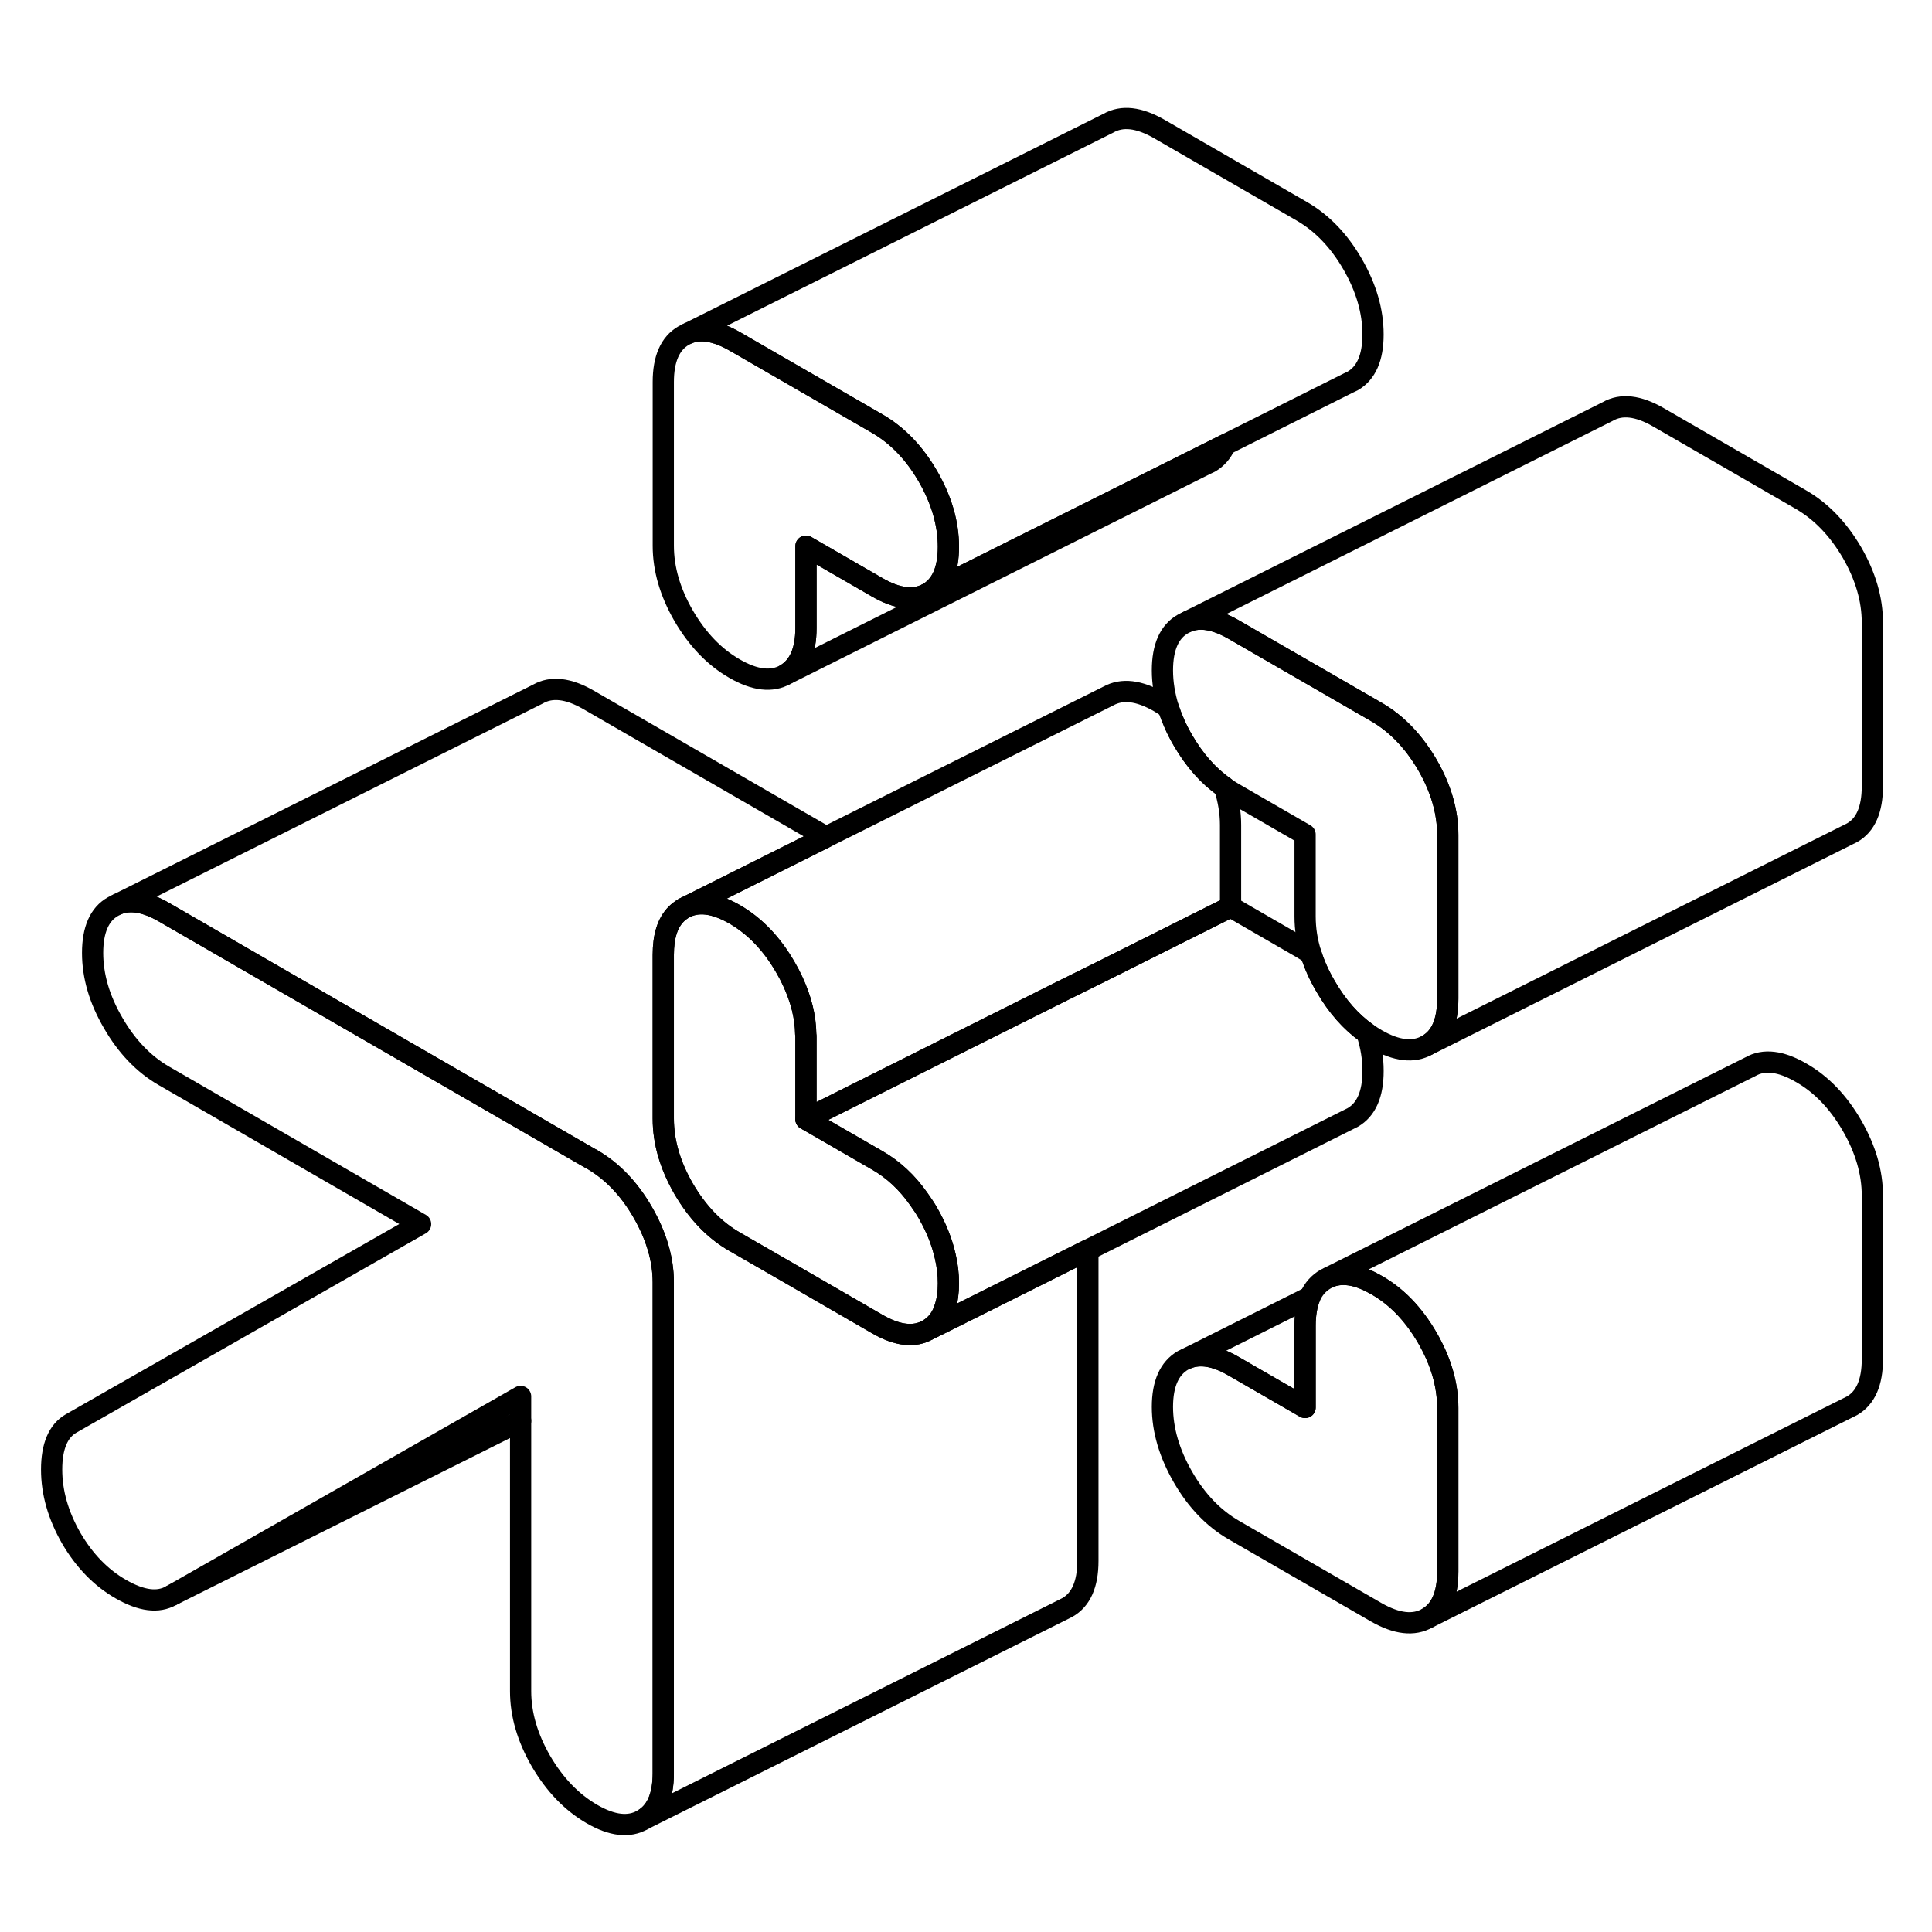 <svg width="48" height="48" viewBox="0 0 91 85" fill="none" xmlns="http://www.w3.org/2000/svg" stroke-width="1px"
     stroke-linecap="round" stroke-linejoin="round">
    <path d="M44.672 22.755C44.672 23.845 44.352 24.575 43.712 24.945C43.072 25.305 42.272 25.215 41.322 24.665L37.962 22.725V26.585C37.962 27.675 37.632 28.405 36.992 28.775C36.352 29.135 35.552 29.045 34.602 28.495C33.642 27.945 32.852 27.115 32.202 26.005C31.562 24.895 31.242 23.795 31.242 22.705V14.995C31.242 13.905 31.562 13.175 32.202 12.805L32.402 12.705C33.012 12.455 33.742 12.585 34.602 13.075L41.322 16.955C42.272 17.505 43.072 18.335 43.712 19.445C44.352 20.555 44.672 21.655 44.672 22.755Z" stroke="currentColor" stroke-linejoin="round"/>
    <path d="M68.192 63.316V71.025C68.192 72.115 67.872 72.846 67.232 73.216C66.582 73.585 65.782 73.486 64.832 72.945L58.112 69.066C57.162 68.516 56.362 67.686 55.722 66.576C55.082 65.466 54.752 64.356 54.752 63.266C54.752 62.175 55.082 61.446 55.722 61.075L55.912 60.986C56.522 60.736 57.252 60.855 58.112 61.355L61.472 63.295V59.435C61.472 58.895 61.552 58.456 61.702 58.086C61.862 57.715 62.112 57.435 62.442 57.245L62.662 57.136C62.982 57.016 63.332 56.995 63.722 57.075C64.062 57.145 64.432 57.295 64.832 57.526C65.782 58.066 66.582 58.895 67.232 60.016C67.872 61.126 68.192 62.225 68.192 63.316Z" stroke="currentColor" stroke-linejoin="round"/>
    <path d="M68.192 36.325V44.035C68.192 45.136 67.872 45.865 67.232 46.225C66.582 46.596 65.782 46.505 64.832 45.956C64.682 45.865 64.522 45.766 64.382 45.666C63.622 45.126 62.982 44.395 62.442 43.465C62.142 42.956 61.912 42.446 61.752 41.935C61.562 41.346 61.472 40.755 61.472 40.166V36.306L58.112 34.365C57.962 34.276 57.812 34.185 57.672 34.075C56.912 33.545 56.262 32.806 55.722 31.875C55.422 31.366 55.202 30.855 55.032 30.346C54.852 29.756 54.752 29.166 54.752 28.576C54.752 27.476 55.082 26.745 55.722 26.386L55.922 26.285C56.522 26.035 57.262 26.166 58.112 26.655L64.832 30.535C65.782 31.085 66.582 31.916 67.232 33.026C67.872 34.136 68.192 35.236 68.192 36.325Z" stroke="currentColor" stroke-linejoin="round"/>
    <path d="M31.241 57.395V80.525C31.241 81.626 30.912 82.356 30.271 82.716C29.631 83.085 28.832 82.996 27.882 82.445C26.932 81.895 26.132 81.066 25.482 79.956C24.842 78.846 24.521 77.746 24.521 76.656V62.775L8.062 72.156C7.442 72.505 6.662 72.406 5.702 71.856C4.752 71.316 3.972 70.505 3.352 69.445C2.742 68.376 2.432 67.305 2.432 66.216C2.432 65.126 2.742 64.395 3.352 64.046L19.811 54.656L7.722 47.675C6.772 47.126 5.972 46.295 5.332 45.185C4.682 44.075 4.362 42.975 4.362 41.886C4.362 40.795 4.682 40.056 5.332 39.696L5.531 39.596C6.131 39.346 6.872 39.475 7.722 39.965L27.752 51.535L27.882 51.605C28.832 52.156 29.631 52.986 30.271 54.096C30.912 55.206 31.241 56.306 31.241 57.395Z" stroke="currentColor" stroke-linejoin="round"/>
    <path d="M57.712 17.945C57.552 18.315 57.312 18.585 56.992 18.775L56.802 18.865L36.992 28.775C37.632 28.405 37.962 27.675 37.962 26.585V22.725L41.322 24.665C42.272 25.215 43.072 25.305 43.712 24.945L57.712 17.945Z" stroke="currentColor" stroke-linejoin="round"/>
    <path d="M88.192 53.315V61.025C88.192 62.115 87.872 62.846 87.232 63.215L87.032 63.315L67.232 73.216C67.872 72.846 68.192 72.115 68.192 71.025V63.315C68.192 62.225 67.872 61.126 67.232 60.016C66.582 58.895 65.782 58.065 64.832 57.525C64.432 57.295 64.062 57.145 63.722 57.075C63.332 56.995 62.982 57.015 62.662 57.135L82.442 47.245C83.082 46.875 83.882 46.975 84.832 47.525C85.782 48.065 86.582 48.895 87.232 50.016C87.872 51.126 88.192 52.225 88.192 53.315Z" stroke="currentColor" stroke-linejoin="round"/>
    <path d="M44.672 57.445C44.672 57.865 44.622 58.235 44.522 58.545C44.382 59.045 44.102 59.405 43.712 59.635C43.072 60.005 42.272 59.915 41.322 59.365L37.172 56.965L34.602 55.485C33.642 54.935 32.852 54.105 32.202 52.995C31.562 51.885 31.242 50.785 31.242 49.685V41.975C31.242 41.105 31.442 40.465 31.852 40.055C31.952 39.955 32.072 39.865 32.202 39.785C32.852 39.425 33.642 39.515 34.602 40.065C35.552 40.615 36.352 41.445 36.992 42.555C37.122 42.775 37.242 43.005 37.342 43.225C37.732 44.065 37.942 44.895 37.952 45.715C37.962 45.765 37.962 45.805 37.962 45.855V49.715L41.322 51.655C42.072 52.085 42.732 52.695 43.282 53.485C43.432 53.695 43.582 53.915 43.712 54.145C44.102 54.825 44.372 55.505 44.522 56.175C44.622 56.595 44.672 57.025 44.672 57.445Z" stroke="currentColor" stroke-linejoin="round"/>
    <path d="M64.673 47.446C64.673 48.535 64.353 49.266 63.713 49.636L63.513 49.736L51.243 55.876L44.523 59.236L43.713 59.636C44.103 59.406 44.383 59.045 44.523 58.545C44.623 58.236 44.673 57.865 44.673 57.446C44.673 57.026 44.623 56.596 44.523 56.175C44.373 55.505 44.103 54.825 43.713 54.145C43.583 53.916 43.433 53.696 43.283 53.486C42.733 52.696 42.073 52.086 41.323 51.656L37.963 49.715L50.013 43.685L52.033 42.685L57.963 39.715L61.323 41.656C61.473 41.745 61.613 41.836 61.753 41.935C61.913 42.446 62.143 42.956 62.443 43.465C62.983 44.395 63.623 45.126 64.383 45.666C64.583 46.266 64.673 46.855 64.673 47.446Z" stroke="currentColor" stroke-linejoin="round"/>
    <path d="M64.672 12.755C64.672 13.845 64.352 14.575 63.712 14.945L63.522 15.035L57.712 17.945L43.712 24.945C44.352 24.575 44.672 23.845 44.672 22.755C44.672 21.665 44.352 20.555 43.712 19.445C43.072 18.335 42.272 17.505 41.322 16.955L34.602 13.075C33.742 12.585 33.012 12.455 32.402 12.705L52.202 2.805C52.852 2.435 53.642 2.525 54.602 3.075L61.322 6.955C62.272 7.505 63.072 8.335 63.712 9.445C64.352 10.555 64.672 11.655 64.672 12.755Z" stroke="currentColor" stroke-linejoin="round"/>
    <path d="M88.192 26.325V34.035C88.192 35.135 87.872 35.865 87.232 36.225L87.032 36.325L67.232 46.225C67.872 45.865 68.192 45.135 68.192 44.035V36.325C68.192 35.235 67.872 34.135 67.232 33.025C66.582 31.915 65.782 31.085 64.832 30.535L58.112 26.655C57.262 26.165 56.522 26.035 55.922 26.285L75.722 16.385C76.362 16.015 77.162 16.105 78.112 16.655L84.832 20.535C85.782 21.085 86.582 21.915 87.232 23.025C87.872 24.135 88.192 25.235 88.192 26.325Z" stroke="currentColor" stroke-linejoin="round"/>
    <path d="M61.702 58.085C61.552 58.455 61.472 58.895 61.472 59.435V63.295L58.112 61.355C57.252 60.855 56.522 60.735 55.912 60.985L61.702 58.085Z" stroke="currentColor" stroke-linejoin="round"/>
    <path d="M57.961 35.855V39.715L52.031 42.685L50.011 43.685L37.961 49.715V45.855C37.961 45.805 37.961 45.765 37.951 45.715C37.941 44.895 37.731 44.065 37.341 43.225C37.241 43.005 37.121 42.775 36.991 42.555C36.351 41.445 35.551 40.615 34.601 40.065C33.641 39.515 32.851 39.425 32.201 39.785L38.911 36.425L52.201 29.785C52.851 29.425 53.641 29.515 54.601 30.065C54.751 30.155 54.891 30.245 55.031 30.345C55.201 30.855 55.421 31.365 55.721 31.875C56.261 32.805 56.911 33.545 57.671 34.075C57.861 34.675 57.961 35.265 57.961 35.855Z" stroke="currentColor" stroke-linejoin="round"/>
    <path d="M51.241 55.875V70.525C51.241 71.625 50.911 72.355 50.271 72.715L30.271 82.715C30.911 82.355 31.241 81.625 31.241 80.525V57.395C31.241 56.305 30.911 55.205 30.271 54.095C29.631 52.985 28.831 52.155 27.881 51.605L27.751 51.535L7.721 39.965C6.871 39.475 6.131 39.345 5.531 39.595L25.331 29.695C25.971 29.325 26.771 29.415 27.721 29.965L38.911 36.425L32.201 39.785C32.071 39.865 31.951 39.955 31.851 40.055C31.441 40.465 31.241 41.105 31.241 41.975V49.685C31.241 50.785 31.561 51.885 32.201 52.995C32.851 54.105 33.641 54.935 34.601 55.485L37.171 56.965L41.321 59.365C42.271 59.915 43.071 60.005 43.711 59.635L44.521 59.235L51.241 55.875Z" stroke="currentColor" stroke-linejoin="round"/>
    <path d="M24.523 63.925L8.062 72.155" stroke="currentColor" stroke-linejoin="round"/>
</svg>